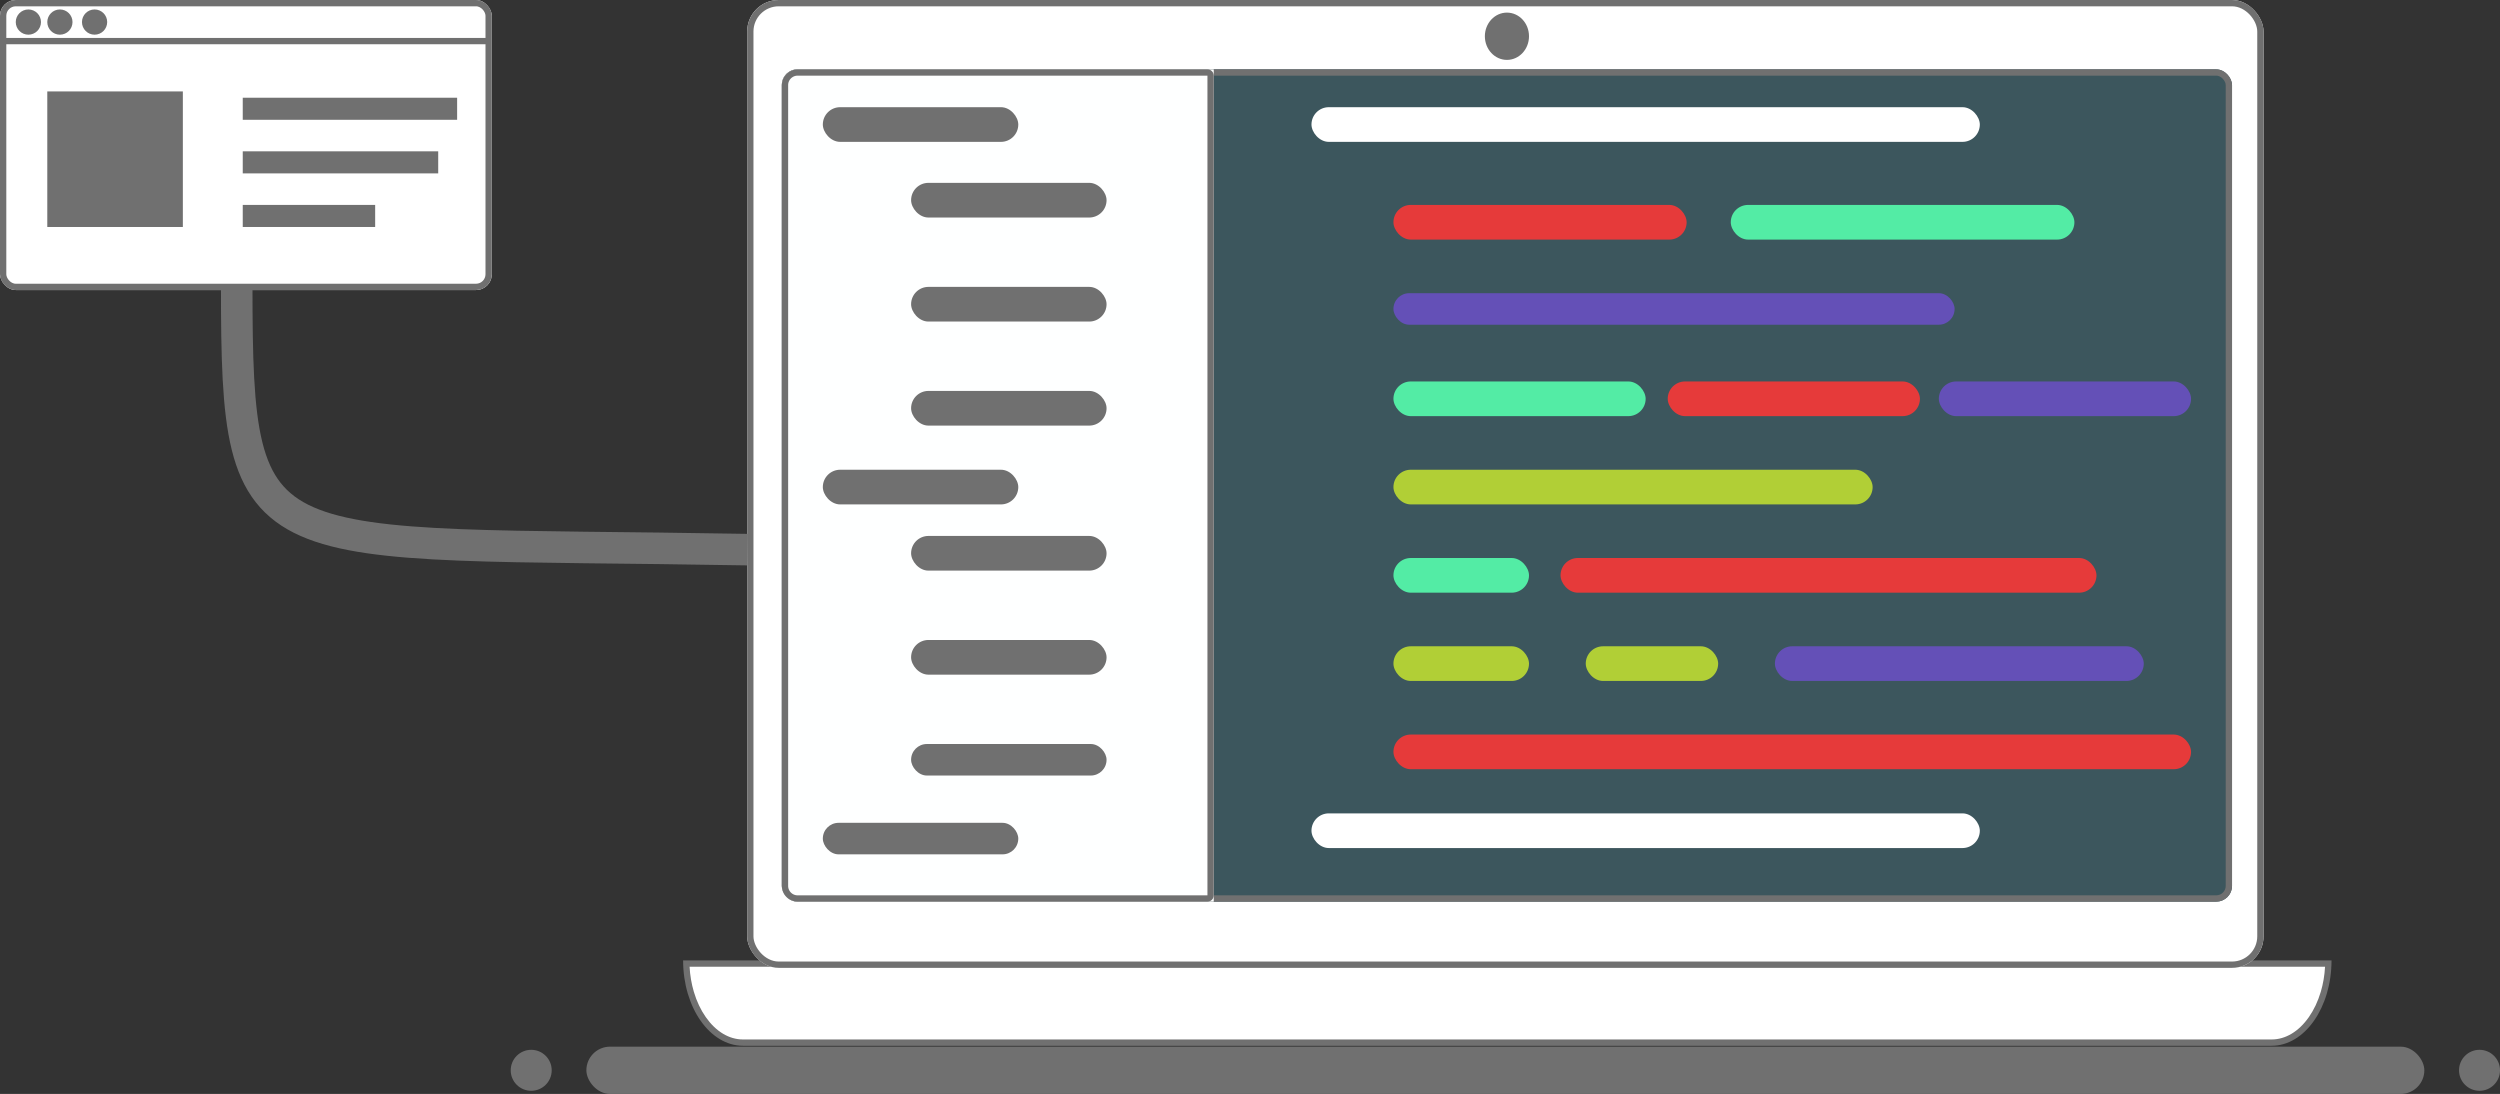<svg id="Illustration" xmlns="http://www.w3.org/2000/svg" width="793" height="347" viewBox="0 0 793 347">
  <rect x="0" y="0" width="793" height="347" fill="#333333" stroke="none"/>
  <g id="Laptop" transform="translate(216.682)">
    <g id="Path_18" data-name="Path 18" transform="translate(0 304.64)" fill="#fff">
      <path d="M 503.887 26.078 L 18.989 26.078 C 16.61 26.078 14.297 25.41 12.114 24.094 C 9.973 22.802 8.044 20.945 6.38 18.573 C 4.699 16.175 3.377 13.376 2.451 10.256 C 1.579 7.315 1.096 4.206 1.013 1 L 521.863 1 C 521.78 4.206 521.297 7.315 520.425 10.256 C 519.499 13.376 518.177 16.175 516.495 18.573 C 514.832 20.945 512.903 22.802 510.762 24.094 C 508.579 25.41 506.266 26.078 503.887 26.078 Z" stroke="none"/>
      <path d="M 2.053 2 C 2.201 4.755 2.656 7.429 3.41 9.971 C 4.305 12.988 5.58 15.689 7.199 17.999 C 10.401 22.564 14.588 25.078 18.989 25.078 L 503.887 25.078 C 508.288 25.078 512.475 22.564 515.677 17.999 C 517.296 15.689 518.571 12.988 519.466 9.971 C 520.22 7.429 520.675 4.755 520.822 2 L 2.053 2 M 0 -3.814697265625e-06 L 522.876 -3.814697265625e-06 C 522.876 14.955 514.374 27.078 503.887 27.078 L 18.989 27.078 C 8.502 27.078 0 14.955 0 -3.814697265625e-06 Z" stroke="none" fill="#707070"/>
    </g>
    <g id="Rectangle_1" data-name="Rectangle 1" transform="translate(20.318)" fill="#fff" stroke="#707070" stroke-width="2">
      <rect width="481" height="307" rx="10" stroke="none"/>
      <rect x="1" y="1" width="479" height="305" rx="9" fill="none"/>
    </g>
    <g id="Rectangle_2" data-name="Rectangle 2" transform="translate(31.318 22)" fill="#3c565d" stroke="#707070" stroke-width="2">
      <rect width="460" height="264" rx="5" stroke="none"/>
      <rect x="1" y="1" width="458" height="262" rx="4" fill="none"/>
    </g>
    <g id="Rectangle_3" data-name="Rectangle 3" transform="translate(31.318 22)" fill="#feffff" stroke="#707070" stroke-width="2">
      <path d="M5,0H137a0,0,0,0,1,0,0V264a0,0,0,0,1,0,0H5a5,5,0,0,1-5-5V5A5,5,0,0,1,5,0Z" stroke="none"/>
      <path d="M5,1H135a1,1,0,0,1,1,1V262a1,1,0,0,1-1,1H5a4,4,0,0,1-4-4V5A4,4,0,0,1,5,1Z" fill="none"/>
    </g>
    <ellipse id="Ellipse_1" data-name="Ellipse 1" cx="7" cy="7.5" rx="7" ry="7.5" transform="translate(254.318 4)" fill="#707070"/>
    <rect id="Rectangle_4" data-name="Rectangle 4" width="62" height="11" rx="5.5" transform="translate(44.318 34)" fill="#707070"/>
    <rect id="Rectangle_10" data-name="Rectangle 10" width="93" height="11" rx="5.5" transform="translate(225.318 65)" fill="#e63a3a"/>
    <rect id="Rectangle_14" data-name="Rectangle 14" width="152" height="11" rx="5.5" transform="translate(225.318 149)" fill="#b1cf36"/>
    <rect id="Rectangle_18" data-name="Rectangle 18" width="253" height="11" rx="5.5" transform="translate(225.318 233)" fill="#e63a3a"/>
    <rect id="Rectangle_16" data-name="Rectangle 16" width="170" height="11" rx="5.5" transform="translate(278.318 177)" fill="#e63a3a"/>
    <rect id="Rectangle_15" data-name="Rectangle 15" width="43" height="11" rx="5.5" transform="translate(225.318 177)" fill="#53eca5"/>
    <rect id="Rectangle_17" data-name="Rectangle 17" width="43" height="11" rx="5.5" transform="translate(225.318 205)" fill="#b1cf36"/>
    <rect id="Rectangle_17-2" data-name="Rectangle 17" width="42" height="11" rx="5.5" transform="translate(286.318 205)" fill="#b1cf36"/>
    <rect id="Rectangle_17-3" data-name="Rectangle 17" width="117" height="11" rx="5.5" transform="translate(346.318 205)" fill="#6450b7"/>
    <rect id="Rectangle_12" data-name="Rectangle 12" width="178" height="10" rx="5" transform="translate(225.318 93)" fill="#6450b7"/>
    <rect id="Rectangle_13" data-name="Rectangle 13" width="80" height="11" rx="5.5" transform="translate(225.318 121)" fill="#53eca5"/>
    <rect id="Rectangle_13-2" data-name="Rectangle 13" width="80" height="11" rx="5.5" transform="translate(312.318 121)" fill="#e63a3a"/>
    <rect id="Rectangle_13-3" data-name="Rectangle 13" width="80" height="11" rx="5.5" transform="translate(398.318 121)" fill="#6450b7"/>
    <rect id="Rectangle_11" data-name="Rectangle 11" width="109" height="11" rx="5.5" transform="translate(332.318 65)" fill="#53eca5"/>
    <rect id="Rectangle_4-2" data-name="Rectangle 4" width="62" height="11" rx="5.5" transform="translate(44.318 149)" fill="#707070"/>
    <rect id="Rectangle_4-3" data-name="Rectangle 4" width="62" height="10" rx="5" transform="translate(44.318 261)" fill="#707070"/>
    <rect id="Rectangle_5" data-name="Rectangle 5" width="62" height="11" rx="5.5" transform="translate(72.318 58)" fill="#707070"/>
    <rect id="Rectangle_5-2" data-name="Rectangle 5" width="62" height="11" rx="5.5" transform="translate(72.318 91)" fill="#707070"/>
    <rect id="Rectangle_5-3" data-name="Rectangle 5" width="62" height="11" rx="5.5" transform="translate(72.318 124)" fill="#707070"/>
    <rect id="Rectangle_6" data-name="Rectangle 6" width="62" height="11" rx="5.5" transform="translate(72.318 170)" fill="#707070"/>
    <rect id="Rectangle_7" data-name="Rectangle 7" width="62" height="11" rx="5.5" transform="translate(72.318 203)" fill="#707070"/>
    <rect id="Rectangle_8" data-name="Rectangle 8" width="62" height="10" rx="5" transform="translate(72.318 236)" fill="#707070"/>
    <rect id="Rectangle_9" data-name="Rectangle 9" width="212" height="11" rx="5.5" transform="translate(199.318 34)" fill="#fff"/>
    <rect id="Rectangle_9-2" data-name="Rectangle 9" width="212" height="11" rx="5.5" transform="translate(199.318 258)" fill="#fff"/>
  </g>
  <g id="Desk" transform="translate(162 332)">
    <rect id="Rectangle_20" data-name="Rectangle 20" width="583" height="15" rx="7.5" transform="translate(24)" fill="#707070"/>
    <circle id="Ellipse_4" data-name="Ellipse 4" cx="6.5" cy="6.5" r="6.5" transform="translate(0 1)" fill="#707070"/>
    <circle id="Ellipse_5" data-name="Ellipse 5" cx="6.5" cy="6.5" r="6.5" transform="translate(618 1)" fill="#707070"/>
  </g>
  <g id="Page">
    <g id="Rectangle_19" data-name="Rectangle 19" fill="#fff" stroke="#707070" stroke-width="2">
      <rect width="156" height="92" rx="5" stroke="none"/>
      <rect x="1" y="1" width="154" height="90" rx="4" fill="none"/>
    </g>
    <line id="Line_1" data-name="Line 1" x2="154.622" transform="translate(0.563 13.035)" fill="none" stroke="#707070" stroke-width="2"/>
    <circle id="Ellipse_2" data-name="Ellipse 2" cx="4" cy="4" r="4" transform="translate(5 3)" fill="#707070"/>
    <circle id="Ellipse_2-2" data-name="Ellipse 2" cx="4" cy="4" r="4" transform="translate(15 3)" fill="#707070"/>
    <circle id="Ellipse_2-3" data-name="Ellipse 2" cx="4" cy="4" r="4" transform="translate(26 3)" fill="#707070"/>
    <path id="Path_19" data-name="Path 19" d="M995.4,456.742c0,90.771,5.42,80.973,162.014,83.782" transform="translate(-920.312 -366.179)" fill="none" stroke="#707070" stroke-width="10"/>
    <rect id="Rectangle_21" data-name="Rectangle 21" width="43" height="43" transform="translate(15 29)" fill="#707070"/>
    <rect id="Rectangle_22" data-name="Rectangle 22" width="68" height="7" transform="translate(77 31)" fill="#707070"/>
    <rect id="Rectangle_23" data-name="Rectangle 23" width="62" height="7" transform="translate(77 48)" fill="#707070"/>
    <rect id="Rectangle_24" data-name="Rectangle 24" width="42" height="7" transform="translate(77 65)" fill="#707070"/>
  </g>
</svg>
